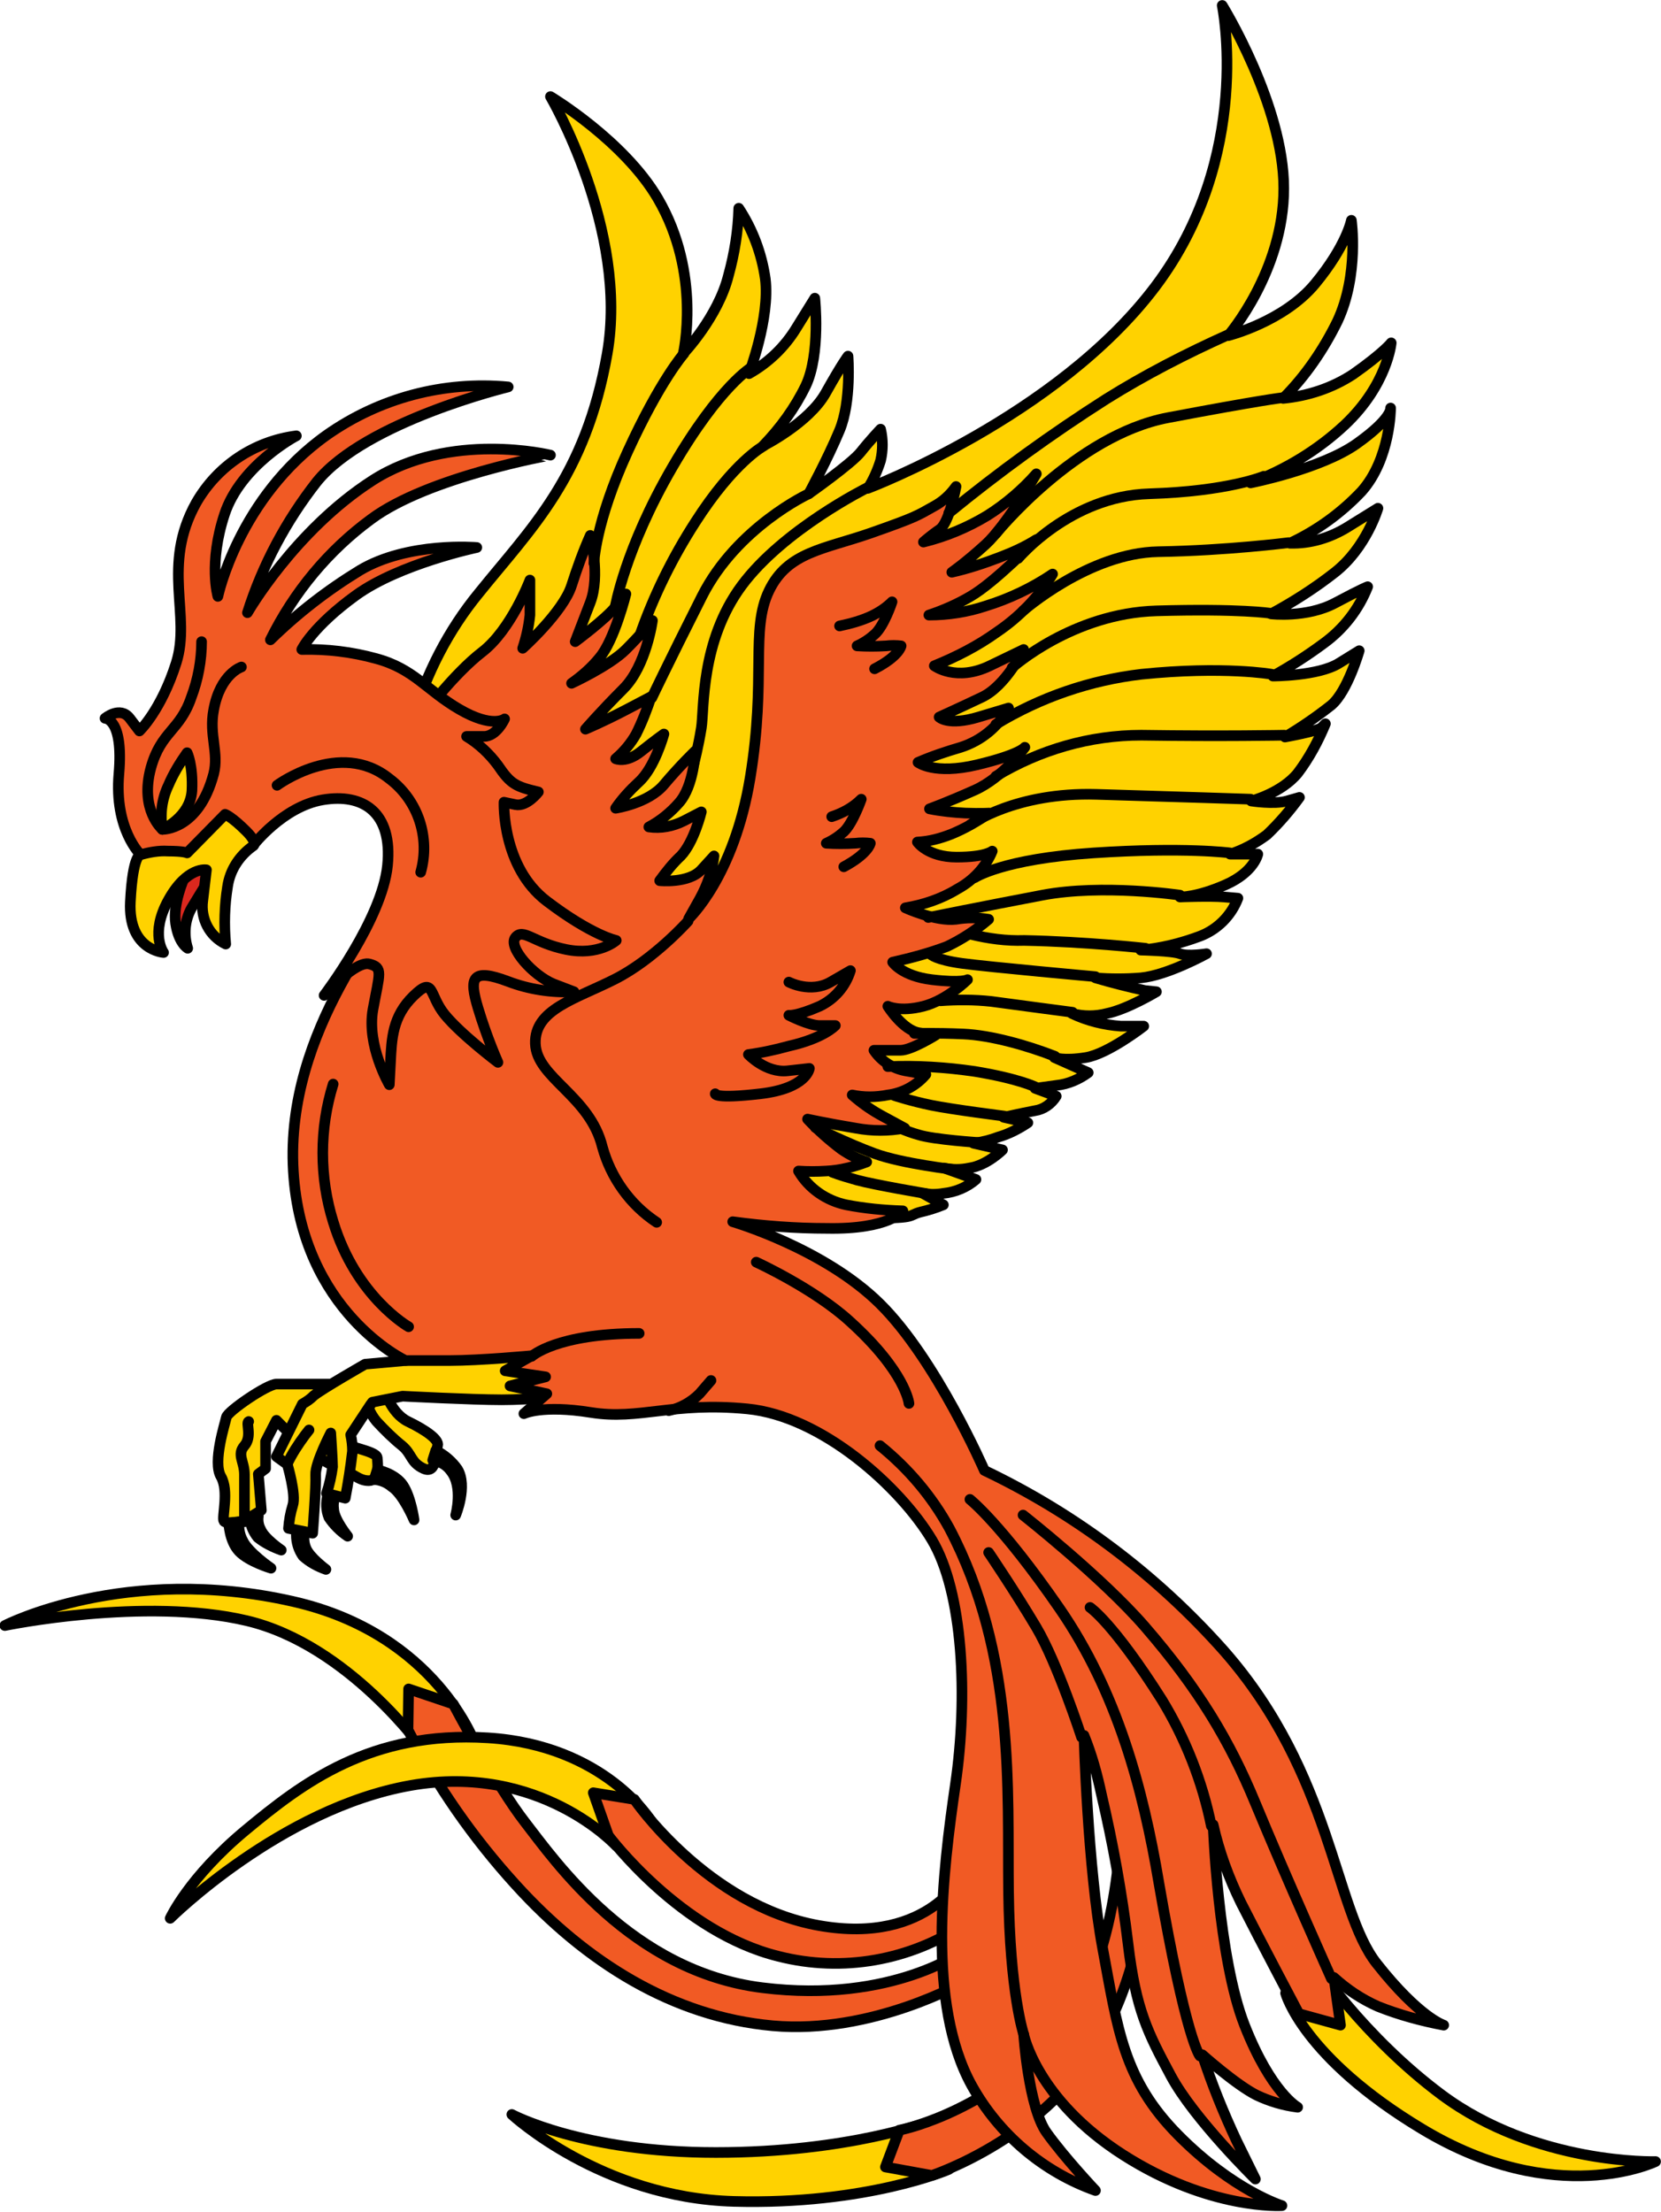 <?xml version="1.0" encoding="utf-8"?>
<!-- Generator: Adobe Illustrator 23.0.2, SVG Export Plug-In . SVG Version: 6.00 Build 0)  -->
<svg version="1.1" id="Réteg_1" xmlns="http://www.w3.org/2000/svg" xmlns:xlink="http://www.w3.org/1999/xlink" x="0px" y="0px"
	 viewBox="0 0 275.2 366.5" style="enable-background:new 0 0 275.2 366.5;" xml:space="preserve">
<title>cimerkep_08</title>
<g>
	<g>
		
			<line style="fill:none;stroke:#000000;stroke-width:1.76;stroke-linecap:round;stroke-linejoin:round;" x1="54.9" y1="237.3" x2="55.9" y2="233.7"/>
		<path style="fill:#FFD200;" d="M63.6,230c0,0,1.1,4.1,4,5.5s5.2,3,4.9,4s-0.1,4.8-2.3,3.8s-1.9-2.4-3.6-3.8
			c-1.5-1.2-2.9-2.6-4.2-4c-1.1-1.3-1.8-3-1.9-4.7L63.6,230z"/>
		<path style="fill:none;stroke:#000000;stroke-width:1.76;stroke-linecap:round;stroke-linejoin:round;" d="M63.6,230
			c0,0,1.1,4.1,4,5.5s5.2,3,4.9,4s-0.1,4.8-2.3,3.8s-1.9-2.4-3.6-3.8c-1.5-1.2-2.9-2.6-4.2-4c-1.1-1.3-1.8-3-1.9-4.7L63.6,230z"/>
		<path style="fill:#FFD200;" d="M56.9,229.3H45.8c-1.5,0-8.1,4.5-8.3,5.5s-2.3,7.4-0.9,9.8s0.1,6.8,0.5,7.4s3.3,0,3.3,0l2.9-1.8
			l-0.5-6l1.2-0.9v-4.5l1.8-3.5c0,0,5.8,6.1,9.3,7.4s4.2,2.6,6,2.6s1.5-2.6,1.4-3.8s-5.7-1.8-6.7-3.1S56.9,229.3,56.9,229.3"/>
		<path style="fill:none;stroke:#000000;stroke-width:1.76;stroke-linecap:round;stroke-linejoin:round;" d="M56.9,229.3H45.8
			c-1.5,0-8.1,4.5-8.3,5.5s-2.3,7.4-0.9,9.8s0.1,6.8,0.5,7.4s3.3,0,3.3,0l2.9-1.8l-0.5-6l1.2-0.9v-4.5l1.8-3.5c0,0,5.8,6.1,9.3,7.4
			s4.2,2.6,6,2.6s1.5-2.6,1.4-3.8s-5.7-1.8-6.7-3.1S56.9,229.3,56.9,229.3z"/>
		<path style="fill:none;stroke:#000000;stroke-width:1.76;stroke-linecap:round;stroke-linejoin:round;" d="M40.5,252.1v-7.8
			c0-2.2-1.3-3.3,0-4.8s0.2-3.8,0.7-4"/>
		<path style="fill:none;stroke:#000000;stroke-width:1.76;stroke-linecap:round;stroke-linejoin:round;" d="M37.9,252.3
			c0,0,0.1,3,1.7,4.7s5.3,2.8,5.3,2.8s-3.8-2.6-4.7-4.6c-0.5-0.9-0.7-2-0.6-3.1L37.9,252.3z"/>
		<path style="fill:none;stroke:#000000;stroke-width:1.76;stroke-linecap:round;stroke-linejoin:round;" d="M62.5,243.5
			c0,0,3,0.6,4.3,2.6s1.8,5.7,1.8,5.7s-1.8-4.3-3.7-5.5c-0.8-0.7-1.8-1.1-2.9-1.2L62.5,243.5z"/>
		<path style="fill:none;stroke:#000000;stroke-width:1.76;stroke-linecap:round;stroke-linejoin:round;" d="M41.4,251.2
			c0,1.3,0.5,2.5,1.3,3.5c1.1,0.9,2.5,1.6,3.9,2.1c0,0-2.8-1.9-3.4-3.4c-0.4-0.7-0.5-1.5-0.4-2.2L41.4,251.2z"/>
		<path style="fill:none;stroke:#000000;stroke-width:1.76;stroke-linecap:round;stroke-linejoin:round;" d="M49.1,254.3
			c0,1.3,0.4,2.5,1.1,3.5c1.1,1,2.4,1.7,3.8,2.2c0,0-2.7-2-3.3-3.5c-0.3-0.7-0.4-1.5-0.3-2.3L49.1,254.3z"/>
		<path style="fill:none;stroke:#000000;stroke-width:1.76;stroke-linecap:round;stroke-linejoin:round;" d="M54.3,247.7
			c-0.3,1.2-0.3,2.5,0.2,3.7c0.8,1.2,1.9,2.3,3.1,3.1c0,0-2.1-2.6-2.3-4.3c-0.1-0.8-0.1-1.6,0.3-2.3L54.3,247.7z"/>
		<path style="fill:#FFD200;" d="M67.2,225.4l-6.7,0.6c0,0-7,4-8.5,5.2c-0.6,0.6-1.2,1-1.9,1.4l-4.3,8.7l1.8,1.3c0,0,1.5,5,0.9,6.8
			c-0.4,1.3-0.6,2.5-0.7,3.8l4,0.8c0,0,0.6-7.8,0.5-9.7s2.5-6.9,2.5-6.9s0.3,4.5,0.3,5.6c-0.2,1.5-0.5,2.9-1,4.4l3.1,0.8
			c0.5-2.6,0.9-5.2,1.2-7.8c0-0.9-0.1-1.8-0.3-2.7l3.3-5l0.3-0.4l5-1c0,0,11.6,0.6,16.4,0.6s10.3-0.6,10.3-0.6l-3.4-9.5L67.2,225.4z
			"/>
		<path style="fill:none;stroke:#000000;stroke-width:1.76;stroke-linecap:round;stroke-linejoin:round;" d="M67.2,225.4l-6.7,0.6
			c0,0-7,4-8.5,5.2c-0.6,0.6-1.2,1-1.9,1.4l-4.3,8.7l1.8,1.3c0,0,1.5,5,0.9,6.8c-0.4,1.3-0.6,2.5-0.7,3.8l4,0.8c0,0,0.6-7.8,0.5-9.7
			s2.5-6.9,2.5-6.9s0.3,4.5,0.3,5.6c-0.2,1.5-0.5,2.9-1,4.4l3.1,0.8c0.5-2.6,0.9-5.2,1.2-7.8c0-0.9-0.1-1.8-0.3-2.7l3.3-5l0.3-0.4
			l5-1c0,0,11.6,0.6,16.4,0.6s10.3-0.6,10.3-0.6l-3.4-9.5L67.2,225.4z"/>
		<path style="fill:none;stroke:#000000;stroke-width:1.76;stroke-linecap:round;stroke-linejoin:round;" d="M72.2,240.3
			c1.4,0.7,2.7,1.8,3.6,3.1c1.7,2.8-0.3,7.6-0.3,7.6s1.3-4.7-0.8-7.3c-0.7-1-1.8-1.6-3-1.8L72.2,240.3z"/>
		<path style="fill:none;stroke:#000000;stroke-width:1.76;stroke-linecap:round;stroke-linejoin:round;" d="M47.6,242.5
			c0.8-1.7,1.8-3.2,2.9-4.7l0.7-0.9"/>
		<path style="fill:#FFD200;" d="M68.4,119.2c2.2-7.6,5.9-14.8,10.9-20.9c8.6-10.7,17.7-19.2,21.3-39.7S91.2,16,91.2,16
			s12.2,7.3,17.8,16.9c7.3,12.5,4.2,25.7,4.2,25.7s5.8-6.1,7.5-13c1-3.6,1.6-7.4,1.7-11.1c2.3,3.5,3.8,7.5,4.4,11.7
			c0.8,6.5-2.7,15.7-2.7,15.7c3.2-1.8,5.9-4.4,7.8-7.5l3.1-5c0,0,1,9.2-1.5,14.5c-1.8,3.7-4.2,7-7.1,10c0,0,7.6-3.8,10.4-8.8
			s3.7-6.1,3.7-6.1s0.6,7.5-1.4,12.3S134,81.8,134,81.8s7.1-5,8.6-6.9s3.3-3.8,3.3-3.8c0.4,1.7,0.4,3.5,0,5.2
			c-0.5,1.6-1.2,3.2-2.1,4.6c0,0,31.3-11.8,47.6-33.4s11.1-46.6,11.1-46.6s10.2,16.5,10.2,30.3s-9.2,24.4-9.2,24.4s9.2-2.3,14.4-8.6
			s6-10.5,6-10.5s1.3,9-2.3,16.7c-2.3,4.7-5.3,9.1-9,12.8c4.1-0.4,8.1-1.7,11.6-4c5.1-3.6,6.3-5.2,6.3-5.2s-0.6,6.9-7.7,13.6
			c-4.5,4.2-9.8,7.4-15.6,9.6c0,0,11.7-2.3,17.6-6.5s5.6-5.9,5.6-5.9s0,8.4-4.8,13.8c-3.4,3.6-7.4,6.5-11.9,8.6
			c3.4,0.1,6.7-0.9,9.6-2.7l5-3.1c0,0-1.9,6.5-7.1,10.6c-3.3,2.6-6.9,4.9-10.6,6.9c0,0,5.9,0.7,10.6-1.8s5.4-2.7,5.4-2.7
			c-1.5,3.8-4,7-7.3,9.4c-2.7,2-5.5,3.8-8.4,5.4c0,0,7.5,0,10.9-2.1l3.4-2.1c0,0-1.9,6.7-4.6,9c-2.4,1.9-5,3.7-7.7,5.3
			c0,0,5.6-1,6.1-1.6l0.6-0.6c-1.2,2.9-2.7,5.7-4.6,8.2c-2.7,3.3-7.7,4.6-7.7,4.6s3.8,0.6,5.9,0l2.1-0.6c-1.6,2.2-3.4,4.3-5.4,6.2
			c-1.9,1.4-3.9,2.5-6.1,3.2h4.6c0,0-0.6,3-5.4,5.1s-7.5,2-7.5,2s5-0.2,7.3,0l2.3,0.2c-1.1,2.9-3.4,5.2-6.3,6.3
			c-3.2,1.2-6.5,2-9.8,2.3c0,0,5.2,0.1,6.5,0.6s4.4,0,4.4,0s-6.5,3.6-10.9,4c-2.5,0.2-5,0.2-7.5,0c2.7,0.8,5.5,1.5,8.2,2.1l1.9,0.2
			c0,0-4.8,2.9-8.2,3.6c-1.9,0.5-3.9,0.5-5.8,0c2.5,1.2,5.3,1.9,8.1,2.1h3.8c0,0-5.9,4.6-9.6,5.2s-5.2,0-5.2,0l5.6,2.5
			c-1.5,1.1-3.3,1.9-5.2,2.1l-3.6,0.5l3.5,1.3c-0.8,1.3-2.1,2.2-3.5,2.4c-2.6,0.5-5.2,1.1-5.2,1.1l4,0.9c-1.5,1-3.2,1.9-5,2.4
			c-1.3,0.5-2.6,0.8-4,1l4.8,1.1c0,0-2.6,2.6-5.5,3c-1.4,0.3-2.8,0.3-4.2,0l5.3,1.9c-1.5,1.3-3.4,2.1-5.4,2.3
			c-1.1,0.2-2.3,0.2-3.4,0l3.4,1.9c-1.2,0.5-2.5,0.9-3.8,1.2c-2.3,0.6-0.1,1.1-10.3,1S93.6,186.1,86,176.6s-18.6-43.1-18.4-49.9
			S68.4,119.2,68.4,119.2"/>
		<path style="fill:none;stroke:#000000;stroke-width:1.76;stroke-linecap:round;stroke-linejoin:round;" d="M68.4,119.2
			c2.2-7.6,5.9-14.8,10.9-20.9c8.6-10.7,17.7-19.2,21.3-39.7S91.2,16,91.2,16s12.2,7.3,17.8,16.9c7.3,12.5,4.2,25.7,4.2,25.7
			s5.8-6.1,7.5-13c1-3.6,1.6-7.4,1.7-11.1c2.3,3.5,3.8,7.5,4.4,11.7c0.8,6.5-2.7,15.7-2.7,15.7c3.2-1.8,5.9-4.4,7.8-7.5l3.1-5
			c0,0,1,9.2-1.5,14.5c-1.8,3.7-4.2,7-7.1,10c0,0,7.6-3.8,10.4-8.8s3.7-6.1,3.7-6.1s0.6,7.5-1.4,12.3S134,81.8,134,81.8
			s7.1-5,8.6-6.9s3.3-3.8,3.3-3.8c0.4,1.7,0.4,3.5,0,5.2c-0.5,1.6-1.2,3.2-2.1,4.6c0,0,31.3-11.8,47.6-33.4s11.1-46.6,11.1-46.6
			s10.2,16.5,10.2,30.3s-9.2,24.4-9.2,24.4s9.2-2.3,14.4-8.6s6-10.5,6-10.5s1.3,9-2.3,16.7c-2.3,4.7-5.3,9.1-9,12.8
			c4.1-0.4,8.1-1.7,11.6-4c5.1-3.6,6.3-5.2,6.3-5.2s-0.6,6.9-7.7,13.6c-4.5,4.2-9.8,7.4-15.6,9.6c0,0,11.7-2.3,17.6-6.5
			s5.6-5.9,5.6-5.9s0,8.4-4.8,13.8c-3.4,3.6-7.4,6.5-11.9,8.6c3.4,0.1,6.7-0.9,9.6-2.7l5-3.1c0,0-1.9,6.5-7.1,10.6
			c-3.3,2.6-6.9,4.9-10.6,6.9c0,0,5.9,0.7,10.6-1.8s5.4-2.7,5.4-2.7c-1.5,3.8-4,7-7.3,9.4c-2.7,2-5.5,3.8-8.4,5.4
			c0,0,7.5,0,10.9-2.1l3.4-2.1c0,0-1.9,6.7-4.6,9c-2.4,1.9-5,3.7-7.7,5.3c0,0,5.6-1,6.1-1.6l0.6-0.6c-1.2,2.9-2.7,5.7-4.6,8.2
			c-2.7,3.3-7.7,4.6-7.7,4.6s3.8,0.6,5.9,0l2.1-0.6c-1.6,2.2-3.4,4.3-5.4,6.2c-1.9,1.4-3.9,2.5-6.1,3.2h4.6c0,0-0.6,3-5.4,5.1
			s-7.5,2-7.5,2s5-0.2,7.3,0l2.3,0.2c-1.1,2.9-3.4,5.2-6.3,6.3c-3.2,1.2-6.5,2-9.8,2.3c0,0,5.2,0.1,6.5,0.6s4.4,0,4.4,0
			s-6.5,3.6-10.9,4c-2.5,0.2-5,0.2-7.5,0c2.7,0.8,5.5,1.5,8.2,2.1l1.9,0.2c0,0-4.8,2.9-8.2,3.6c-1.9,0.5-3.9,0.5-5.8,0
			c2.5,1.2,5.3,1.9,8.1,2.1h3.8c0,0-5.9,4.6-9.6,5.2s-5.2,0-5.2,0l5.6,2.5c-1.5,1.1-3.3,1.9-5.2,2.1l-3.6,0.5l3.5,1.3
			c-0.8,1.3-2.1,2.2-3.5,2.4c-2.6,0.5-5.2,1.1-5.2,1.1l4,0.9c-1.5,1-3.2,1.9-5,2.4c-1.3,0.5-2.6,0.8-4,1l4.8,1.1c0,0-2.6,2.6-5.5,3
			c-1.4,0.3-2.8,0.3-4.2,0l5.3,1.9c-1.5,1.3-3.4,2.1-5.4,2.3c-1.1,0.2-2.3,0.2-3.4,0l3.4,1.9c-1.2,0.5-2.5,0.9-3.8,1.2
			c-2.3,0.6-0.1,1.1-10.3,1S93.6,186.1,86,176.6s-18.6-43.1-18.4-49.9S68.4,119.2,68.4,119.2z"/>
		<path style="fill:#FFD200;" d="M154.2,351.4c0,0-13.5,5.2-35.6,5.2s-33.8-6.3-33.8-6.3s14.8,13.8,36.8,14.4s35.6-5.3,35.6-5.3
			L154.2,351.4z"/>
		<path style="fill:none;stroke:#000000;stroke-width:1.76;stroke-linecap:round;stroke-linejoin:round;" d="M154.2,351.4
			c0,0-13.5,5.2-35.6,5.2s-33.8-6.3-33.8-6.3s14.8,13.8,36.8,14.4s35.6-5.3,35.6-5.3L154.2,351.4z"/>
		<path style="fill:#FFD200;" d="M213,330.2c0,0,2.8,10.6,22.6,22.5c22.2,13.4,38.7,5.4,38.7,5.4s-19.8,0.6-35.5-11.1
			c-12.6-9.4-21.5-22-22.2-24.2l-0.8-2.1L213,330.2z"/>
		<path style="fill:none;stroke:#000000;stroke-width:1.76;stroke-linecap:round;stroke-linejoin:round;" d="M213,330.2
			c0,0,2.8,10.6,22.6,22.5c22.2,13.4,38.7,5.4,38.7,5.4s-19.8,0.6-35.5-11.1c-12.6-9.4-21.5-22-22.2-24.2l-0.8-2.1L213,330.2z"/>
		<path style="fill:#FFD200;" d="M78.8,289.1c0,0-6.4-18.4-30.3-23.8c-27.8-6.3-47.7,4-47.7,4s23.2-4.8,40.1-0.8S70.2,290,70.2,290
			L78.8,289.1z"/>
		<path style="fill:none;stroke:#000000;stroke-width:1.76;stroke-linecap:round;stroke-linejoin:round;" d="M78.8,289.1
			c0,0-6.4-18.4-30.3-23.8c-27.8-6.3-47.7,4-47.7,4s23.2-4.8,40.1-0.8S70.2,290,70.2,290L78.8,289.1z"/>
		<path style="fill:#F15A24;" d="M159.9,323c0,0-11.9,9-33.6,6.3S91.9,308.2,87,301.9s-11.9-19.6-11.9-19.6l-7.4-2.5l-0.1,6.8
			c4.8,9.3,10.8,17.9,17.8,25.6c11.7,12.9,26.1,21.9,42.6,23.4s31.8-7.3,31.8-7.3L159.9,323z"/>
		<path style="fill:none;stroke:#000000;stroke-width:1.76;stroke-linecap:round;stroke-linejoin:round;" d="M159.9,323
			c0,0-11.9,9-33.6,6.3S91.9,308.2,87,301.9s-11.9-19.6-11.9-19.6l-7.4-2.5l-0.1,6.8c4.8,9.3,10.8,17.9,17.8,25.6
			c11.7,12.9,26.1,21.9,42.6,23.4s31.8-7.3,31.8-7.3L159.9,323z"/>
		<path style="fill:#FFD200;" d="M107.9,301.7c0,0-7.7-12.6-27.1-13.8s-30.7,7.5-40.1,15.3s-12.5,14.6-12.5,14.6s18.3-18.2,39.8-22
			s34.1,10,34.1,10L107.9,301.7z"/>
		<path style="fill:none;stroke:#000000;stroke-width:1.76;stroke-linecap:round;stroke-linejoin:round;" d="M107.9,301.7
			c0,0-7.7-12.6-27.1-13.8s-30.7,7.5-40.1,15.3s-12.5,14.6-12.5,14.6s18.3-18.2,39.8-22s34.1,10,34.1,10L107.9,301.7z"/>
		<path style="fill:#F15A24;" d="M159.9,310c0,0-5.6,12.3-24.2,9s-30.6-20.9-30.6-20.9l-6.8-1.1l2.5,7.1c0,0,11.9,16,28.2,20
			c10.6,2.7,21.8,0.7,30.9-5.4L159.9,310z"/>
		<path style="fill:none;stroke:#000000;stroke-width:1.76;stroke-linecap:round;stroke-linejoin:round;" d="M159.9,310
			c0,0-5.6,12.3-24.2,9s-30.6-20.9-30.6-20.9l-6.8-1.1l2.5,7.1c0,0,11.9,16,28.2,20c10.6,2.7,21.8,0.7,30.9-5.4L159.9,310z"/>
		<path style="fill:#F15A24;" d="M185.7,301.9c0,0,0,25.3-12.1,37s-24.6,14-24.6,14l-2.3,6.1l7.7,1.4c0,0,19.6-6.4,28.4-23.3
			c5.3-9.9,7.6-21.1,6.7-32.2L185.7,301.9z"/>
		<path style="fill:none;stroke:#000000;stroke-width:1.76;stroke-linecap:round;stroke-linejoin:round;" d="M185.7,301.9
			c0,0,0,25.3-12.1,37s-24.6,14-24.6,14l-2.3,6.1l7.7,1.4c0,0,19.6-6.4,28.4-23.3c5.3-9.9,7.6-21.1,6.7-32.2L185.7,301.9z"/>
		<path style="fill:#F15A24;" d="M70,118.6c0,0,5.1-6.9,9.9-10.6s7.9-11.9,7.9-11.9v5.8c-0.2,1.9-0.6,3.7-1.2,5.5
			c0,0,6.7-6,8.1-10.4c0.9-2.8,1.9-5.6,3.1-8.3c0,0,1.7,6.7,0,11.1s-2.5,6.5-2.5,6.5s5-3.7,6.7-5.8l1.7-2.1c0,0-1.9,7.7-4.4,10.6
			c-1.3,1.6-2.9,3-4.6,4.2c0,0,6.3-2.9,9-5.6s4.4-4.8,4.4-4.8s-1,7.5-4.8,11.3s-6.3,6.7-6.3,6.7s2.9-1.2,6.9-3.3l4-2.1
			c-0.7,2.1-1.5,4.2-2.5,6.2c-0.9,1.6-2.1,3-3.4,4.1c0,0,1.7,0.8,4.2-1.2s3.8-2.9,3.8-2.9s-1.5,5.6-4.2,8c-1.4,1.3-2.7,2.7-3.8,4.3
			c0,0,5.4-0.8,8-3.9s5.2-5.6,5.2-5.6s-0.2,5.8-2.7,8.6c-1.4,1.6-3.1,3-5,4c2,0.3,4-0.1,5.8-1l2.9-1.5c0,0-1.2,5-3.4,7.3
			c-1.3,1.2-2.4,2.6-3.5,4.1c0,0,4.8,0.5,6.9-1.8l2.1-2.3c-0.3,2.5-1.1,4.8-2.3,7l-1.9,3.4c0,0,7.5-6.9,10.2-23.4s0-24.4,3.1-30.9
			s9.2-6.9,16.9-9.6s7.7-2.9,10.4-4.4c1.5-0.8,2.7-1.9,3.7-3.3c0,0-1.1,6-2.7,7.1s-2.7,2.1-2.7,2.1c3.7-0.9,7.3-2.4,10.6-4.4
			c3-1.9,5.7-4.2,8.1-6.9c0,0-5,8.6-8.4,11.7s-5.6,4.6-5.6,4.6c2.7-0.6,5.4-1.5,8-2.5c2.1-0.8,4.1-1.7,6-2.9c0,0-6.9,7.1-10.9,9.4
			c-2.2,1.3-4.5,2.3-6.9,3.1c3.2,0,6.4-0.5,9.4-1.5c3.9-1.2,7.7-3,11.1-5.3c-2.3,3.8-5.5,7.1-9.2,9.6c-3.2,2.3-6.7,4.1-10.4,5.6
			c0,0,3.6,2.7,9.2,0l5.6-2.7c0,0-2.9,6-6.9,7.9s-7.1,3.3-7.1,3.3s1.5,1.5,6.5,0l5-1.5c-1.7,3.1-4.5,5.4-7.9,6.5
			c-2.4,0.7-4.8,1.5-7.1,2.5c0,0,2.7,2.1,9.8,0.4s7.9-2.9,7.9-2.9s-3.6,5-8.3,7.1s-7.5,3.1-7.5,3.1c2,0.4,4,0.6,5.9,0.7
			c2.7,0.1,4,0,4,0c-2,1.4-4.1,2.6-6.3,3.5c-1.8,0.7-3.6,1.2-5.6,1.3c0,0,1.7,2.5,6.5,2.5s5.9-1,5.9-1c-1.1,2.7-3.2,4.9-5.8,6.3
			c-2.6,1.6-5.6,2.6-8.6,3.1c0,0,5,2.3,8.4,1.9c1.8-0.3,3.6-0.3,5.4,0c-2.1,1.8-4.4,3.3-6.9,4.5c-2.9,1.1-5.9,1.9-9,2.6
			c0,0,1.5,2.3,6.5,2.9s5.9,0,5.9,0s-3.4,3.4-7.3,4.4s-5.9,0-5.9,0s2.5,4,5.2,4.4l2.7,0.4c0,0-4,2.5-5.8,2.5h-4.4
			c1.2,1.8,3.1,3,5.2,3.4l3.4,0.6c-1.6,1.9-3.9,3.1-6.3,3.4c-2,0.4-4,0.4-5.9,0c1.6,1.4,3.3,2.6,5.2,3.6l3.5,1.9
			c-2.7,0.5-5.4,0.5-8.1,0c-4.8-0.8-8-1.5-8-1.5c1.7,1.8,3.6,3.5,5.6,5c1.3,0.9,2.7,1.6,4.2,2.1c-2.1,0.8-4.4,1.4-6.7,1.5
			c-1.5,0.1-3.1,0.1-4.6,0c1.7,2.9,4.6,4.9,7.9,5.6c3.1,0.6,6.2,0.9,9.4,1c0,0-2.2,3.1-12.6,2.9c-5.2,0-10.4-0.4-15.6-1.1
			c0,0,15.1,4.4,24.4,13.6s17.3,27.6,17.3,27.6c15.1,7.2,28.6,17.4,39.7,29.9c18,20.5,18.2,42.8,25.3,51.8s11.1,10.2,11.1,10.2
			c-3.7-0.7-7.4-1.7-10.9-3.1c-2.7-1.2-5.1-2.8-7.3-4.8l1.1,7.9l-6.9-1.9c0,0-6.3-11.9-9.6-18.4c-2-4.1-3.6-8.4-4.6-12.9
			c0,0,0.8,22,5.2,33.2s8.8,13.6,8.8,13.6c-2.4-0.3-4.7-1-6.8-2c-3.4-1.7-9-6.7-9-6.7c1.6,4.9,3.5,9.6,5.7,14.3l3.1,6.3
			c0,0-10.2-10-14-17.1s-5.8-10.9-7.1-21.9c-1-8.3-2.5-16.6-4.4-24.7c-0.7-3.3-1.6-6.6-2.9-9.8c0,0,0.6,21.9,3.1,35.3
			s3.4,21.7,12.5,30.9s17.2,11.7,17.2,11.7s-11.9,0.8-26.3-8.4S169.6,337,169.6,337s0.8,12.1,3.8,16.3s8.1,9.6,8.1,9.6
			c-8.7-3.1-16-9.3-20.5-17.4c-7.5-13.6-4.8-35.5-2.7-49.9s1.3-31.8-3.9-40.5s-18.2-20.5-30.6-21.7s-17.8,1.9-25.9,0.6
			s-11.1,0.2-11.1,0.2l3.8-3.3l-6.1-1.3l5.9-1.5l-6.7-1l4.4-2.5c0,0-8.6,0.8-13.6,0.8h-7.3c0,0-17.2-8-18.6-31.4
			s15.8-42.2,18.6-47.7S70,118.6,70,118.6"/>
		<path style="fill:none;stroke:#000000;stroke-width:1.76;stroke-linecap:round;stroke-linejoin:round;" d="M70,118.6
			c0,0,5.1-6.9,9.9-10.6s7.9-11.9,7.9-11.9v5.8c-0.2,1.9-0.6,3.7-1.2,5.5c0,0,6.7-6,8.1-10.4c0.9-2.8,1.9-5.6,3.1-8.3
			c0,0,1.7,6.7,0,11.1s-2.5,6.5-2.5,6.5s5-3.7,6.7-5.8l1.7-2.1c0,0-1.9,7.7-4.4,10.6c-1.3,1.6-2.9,3-4.6,4.2c0,0,6.3-2.9,9-5.6
			s4.4-4.8,4.4-4.8s-1,7.5-4.8,11.3s-6.3,6.7-6.3,6.7s2.9-1.2,6.9-3.3l4-2.1c-0.7,2.1-1.5,4.2-2.5,6.2c-0.9,1.6-2.1,3-3.4,4.1
			c0,0,1.7,0.8,4.2-1.2s3.8-2.9,3.8-2.9s-1.5,5.6-4.2,8c-1.4,1.3-2.7,2.7-3.8,4.3c0,0,5.4-0.8,8-3.9s5.2-5.6,5.2-5.6
			s-0.2,5.8-2.7,8.6c-1.4,1.6-3.1,3-5,4c2,0.3,4-0.1,5.8-1l2.9-1.5c0,0-1.2,5-3.4,7.3c-1.3,1.2-2.4,2.6-3.5,4.1c0,0,4.8,0.5,6.9-1.8
			l2.1-2.3c-0.3,2.5-1.1,4.8-2.3,7l-1.9,3.4c0,0,7.5-6.9,10.2-23.4s0-24.4,3.1-30.9s9.2-6.9,16.9-9.6s7.7-2.9,10.4-4.4
			c1.5-0.8,2.7-1.9,3.7-3.3c0,0-1.1,6-2.7,7.1s-2.7,2.1-2.7,2.1c3.7-0.9,7.3-2.4,10.6-4.4c3-1.9,5.7-4.2,8.1-6.9c0,0-5,8.6-8.4,11.7
			s-5.6,4.6-5.6,4.6c2.7-0.6,5.4-1.5,8-2.5c2.1-0.8,4.1-1.7,6-2.9c0,0-6.9,7.1-10.9,9.4c-2.2,1.3-4.5,2.3-6.9,3.1
			c3.2,0,6.4-0.5,9.4-1.5c3.9-1.2,7.7-3,11.1-5.3c-2.3,3.8-5.5,7.1-9.2,9.6c-3.2,2.3-6.7,4.1-10.4,5.6c0,0,3.6,2.7,9.2,0l5.6-2.7
			c0,0-2.9,6-6.9,7.9s-7.1,3.3-7.1,3.3s1.5,1.5,6.5,0l5-1.5c-1.7,3.1-4.5,5.4-7.9,6.5c-2.4,0.7-4.8,1.5-7.1,2.5c0,0,2.7,2.1,9.8,0.4
			s7.9-2.9,7.9-2.9s-3.6,5-8.3,7.1s-7.5,3.1-7.5,3.1c2,0.4,4,0.6,5.9,0.7c2.7,0.1,4,0,4,0c-2,1.4-4.1,2.6-6.3,3.5
			c-1.8,0.7-3.6,1.2-5.6,1.3c0,0,1.7,2.5,6.5,2.5s5.9-1,5.9-1c-1.1,2.7-3.2,4.9-5.8,6.3c-2.6,1.6-5.6,2.6-8.6,3.1c0,0,5,2.3,8.4,1.9
			c1.8-0.3,3.6-0.3,5.4,0c-2.1,1.8-4.4,3.3-6.9,4.5c-2.9,1.1-5.9,1.9-9,2.6c0,0,1.5,2.3,6.5,2.9s5.9,0,5.9,0s-3.4,3.4-7.3,4.4
			s-5.9,0-5.9,0s2.5,4,5.2,4.4l2.7,0.4c0,0-4,2.5-5.8,2.5h-4.4c1.2,1.8,3.1,3,5.2,3.4l3.4,0.6c-1.6,1.9-3.9,3.1-6.3,3.4
			c-2,0.4-4,0.4-5.9,0c1.6,1.4,3.3,2.6,5.2,3.6l3.5,1.9c-2.7,0.5-5.4,0.5-8.1,0c-4.8-0.8-8-1.5-8-1.5c1.7,1.8,3.6,3.5,5.6,5
			c1.3,0.9,2.7,1.6,4.2,2.1c-2.1,0.8-4.4,1.4-6.7,1.5c-1.5,0.1-3.1,0.1-4.6,0c1.7,2.9,4.6,4.9,7.9,5.6c3.1,0.6,6.2,0.9,9.4,1
			c0,0-2.2,3.1-12.6,2.9c-5.2,0-10.4-0.4-15.6-1.1c0,0,15.1,4.4,24.4,13.6s17.3,27.6,17.3,27.6c15.1,7.2,28.6,17.4,39.7,29.9
			c18,20.5,18.2,42.8,25.3,51.8s11.1,10.2,11.1,10.2c-3.7-0.7-7.4-1.7-10.9-3.1c-2.7-1.2-5.1-2.8-7.3-4.8l1.1,7.9l-6.9-1.9
			c0,0-6.3-11.9-9.6-18.4c-2-4.1-3.6-8.4-4.6-12.9c0,0,0.8,22,5.2,33.2s8.8,13.6,8.8,13.6c-2.4-0.3-4.7-1-6.8-2
			c-3.4-1.7-9-6.7-9-6.7c1.6,4.9,3.5,9.6,5.7,14.3l3.1,6.3c0,0-10.2-10-14-17.1s-5.8-10.9-7.1-21.9c-1-8.3-2.5-16.6-4.4-24.7
			c-0.7-3.3-1.6-6.6-2.9-9.8c0,0,0.6,21.9,3.1,35.3s3.4,21.7,12.5,30.9s17.2,11.7,17.2,11.7s-11.9,0.8-26.3-8.4S169.6,337,169.6,337
			s0.8,12.1,3.8,16.3s8.1,9.6,8.1,9.6c-8.7-3.1-16-9.3-20.5-17.4c-7.5-13.6-4.8-35.5-2.7-49.9s1.3-31.8-3.9-40.5
			s-18.2-20.5-30.6-21.7s-17.8,1.9-25.9,0.6s-11.1,0.2-11.1,0.2l3.8-3.3l-6.1-1.3l5.9-1.5l-6.7-1l4.4-2.5c0,0-8.6,0.8-13.6,0.8h-7.3
			c0,0-17.2-8-18.6-31.4s15.8-42.2,18.6-47.7S70,118.6,70,118.6z"/>
		<path style="fill:#F15A24;" d="M23.3,141.6c0,0-4.4-4.2-3.6-13.4s-2.3-9.2-2.3-9.2s2.5-2.1,4.1,0l1.6,2.1c0,0,3.6-3.4,6.1-11.3
			s-2.5-16.1,3.3-26.5c3.5-6.1,9.6-10.2,16.6-11.1c0,0-9.2,4.8-11.9,13s-1.1,13.6-1.1,13.6s3.4-16.3,18-26.7c8.8-6.2,19.4-9,30.1-8
			c0,0-23.6,5.7-31.7,15.7c-5.1,6.5-9,13.8-11.5,21.7c0,0,7.8-13.6,20.7-21.9s29.5-4.2,29.5-4.2S70.9,79,61.5,86
			c-7.1,5.2-12.8,12.1-16.7,20c4.5-4.4,9.4-8.2,14.8-11.5c8-4.8,19.4-3.8,19.4-3.8s-12.8,2.7-20,7.9s-9,9-9,9
			c4.2-0.1,8.3,0.4,12.3,1.5c6.3,1.7,8.3,5.2,13.8,8.4s7.5,1.6,7.5,1.6s-1.3,2.9-3.4,2.9h-2.9c2,1.2,3.8,2.9,5.2,4.8
			c2.1,3.1,2.9,3.5,6.7,4.4c0,0-1.9,2.5-3.8,2.1l-1.9-0.4c0,0-0.4,10.7,7.1,16.4s11.5,6.5,11.5,6.5s-2.9,2.6-8.3,1.5s-7.1-3.6-8.4-2
			s2.9,6.3,6.3,7.7l3.4,1.3c-3.7,0.2-7.5-0.4-10.9-1.7c-6.1-2.3-6.5-0.6-5,4.4s3.3,9,3.3,9s-6.1-4.6-8.8-7.9s-1.7-6.5-5.2-3.1
			s-3.6,7.1-3.8,10.9l-0.2,3.8c0,0-3.8-6.5-2.7-12.5s1.7-6.9-0.6-7.5s-7.5,5.2-7.5,5.2s9.6-12.6,10.5-21.5s-4.1-12-10.7-10.9
			s-11.6,7.6-11.6,7.6l-7.8,4L23.3,141.6z"/>
		<path style="fill:none;stroke:#000000;stroke-width:1.76;stroke-linecap:round;stroke-linejoin:round;" d="M23.3,141.6
			c0,0-4.4-4.2-3.6-13.4s-2.3-9.2-2.3-9.2s2.5-2.1,4.1,0l1.6,2.1c0,0,3.6-3.4,6.1-11.3s-2.5-16.1,3.3-26.5
			c3.5-6.1,9.6-10.2,16.6-11.1c0,0-9.2,4.8-11.9,13s-1.1,13.6-1.1,13.6s3.4-16.3,18-26.7c8.8-6.2,19.4-9,30.1-8
			c0,0-23.6,5.7-31.7,15.7c-5.1,6.5-9,13.8-11.5,21.7c0,0,7.8-13.6,20.7-21.9s29.5-4.2,29.5-4.2S70.9,79,61.5,86
			c-7.1,5.2-12.8,12.1-16.7,20c4.5-4.4,9.4-8.2,14.8-11.5c8-4.8,19.4-3.8,19.4-3.8s-12.8,2.7-20,7.9s-9,9-9,9
			c4.2-0.1,8.3,0.4,12.3,1.5c6.3,1.7,8.3,5.2,13.8,8.4s7.5,1.6,7.5,1.6s-1.3,2.9-3.4,2.9h-2.9c2,1.2,3.8,2.9,5.2,4.8
			c2.1,3.1,2.9,3.5,6.7,4.4c0,0-1.9,2.5-3.8,2.1l-1.9-0.4c0,0-0.4,10.7,7.1,16.4s11.5,6.5,11.5,6.5s-2.9,2.6-8.3,1.5s-7.1-3.6-8.4-2
			s2.9,6.3,6.3,7.7l3.4,1.3c-3.7,0.2-7.5-0.4-10.9-1.7c-6.1-2.3-6.5-0.6-5,4.4s3.3,9,3.3,9s-6.1-4.6-8.8-7.9s-1.7-6.5-5.2-3.1
			s-3.6,7.1-3.8,10.9l-0.2,3.8c0,0-3.8-6.5-2.7-12.5s1.7-6.9-0.6-7.5s-7.5,5.2-7.5,5.2s9.6-12.6,10.5-21.5s-4.1-12-10.7-10.9
			s-11.6,7.6-11.6,7.6l-7.8,4L23.3,141.6z"/>
		<path style="fill:#DC281E;" d="M30.5,145.5c0,0-1.9,4.2-1.4,7.5s2,4.1,2,4.1c-0.7-2.2-0.5-4.6,0.6-6.6c1.9-3.2,4.5-7.2,4.5-7.2
			l-3.1-2L30.5,145.5z"/>
		<path style="fill:none;stroke:#000000;stroke-width:1.76;stroke-linecap:round;stroke-linejoin:round;" d="M30.5,145.5
			c0,0-1.9,4.2-1.4,7.5s2,4.1,2,4.1c-0.7-2.2-0.5-4.6,0.6-6.6c1.9-3.2,4.5-7.2,4.5-7.2l-3.1-2L30.5,145.5z"/>
		<path style="fill:#FFD200;" d="M23.3,141.6c1.4-0.4,3-0.7,4.5-0.6c2.7,0,3.2,0.3,3.2,0.3l6.3-6.4c0,0,1.1,0.4,3.5,2.8
			c1.9,1.9,1.2,2.4,1.2,2.4c-2.3,1.6-3.9,4-4.3,6.8c-0.5,3.1-0.6,6.3-0.3,9.5c-2.7-1.3-4.2-4.2-3.8-7.2l0.6-5.1c0,0-3.2-0.6-6.3,5
			s-0.8,8.7-0.8,8.7s-5.9-0.4-5.5-8.4S23.3,141.6,23.3,141.6"/>
		<path style="fill:none;stroke:#000000;stroke-width:1.76;stroke-linecap:round;stroke-linejoin:round;" d="M23.3,141.6
			c1.4-0.4,3-0.7,4.5-0.6c2.7,0,3.2,0.3,3.2,0.3l6.3-6.4c0,0,1.1,0.4,3.5,2.8c1.9,1.9,1.2,2.4,1.2,2.4c-2.3,1.6-3.9,4-4.3,6.8
			c-0.5,3.1-0.6,6.3-0.3,9.5c-2.7-1.3-4.2-4.2-3.8-7.2l0.6-5.1c0,0-3.2-0.6-6.3,5s-0.8,8.7-0.8,8.7s-5.9-0.4-5.5-8.4
			S23.3,141.6,23.3,141.6z"/>
		<path style="fill:#FFD200;" d="M26.9,137.4c-0.4-2.5-0.1-5,1-7.3c0.8-1.9,1.9-3.7,3.1-5.4c0,0,1,2,0.8,6.3
			C31.5,135.4,26.9,137.4,26.9,137.4"/>
		<path style="fill:none;stroke:#000000;stroke-width:1.76;stroke-linecap:round;stroke-linejoin:round;" d="M26.9,137.4
			c-0.4-2.5-0.1-5,1-7.3c0.8-1.9,1.9-3.7,3.1-5.4c0,0,1,2,0.8,6.3C31.5,135.4,26.9,137.4,26.9,137.4z"/>
		<path style="fill:none;stroke:#000000;stroke-width:1.76;stroke-linecap:round;stroke-linejoin:round;" d="M45.9,130.1
			c0,0,10.4-7.7,18.6-1.1c4.8,3.6,6.8,9.8,5.2,15.5"/>
		<path style="fill:none;stroke:#000000;stroke-width:1.76;stroke-linecap:round;stroke-linejoin:round;" d="M26.9,137.4
			c0,0-3.8-3.2-1.9-10.2c1.7-6.1,4.8-6.1,6.7-11.7c1.1-2.9,1.7-6.1,1.7-9.2"/>
		<path style="fill:none;stroke:#000000;stroke-width:1.76;stroke-linecap:round;stroke-linejoin:round;" d="M26.9,137.4
			c0,0,6,0.2,8.5-9.2c0.9-3.5-0.8-6.4,0-10.6c1.1-6,4.6-7.1,4.6-7.1"/>
		<path style="fill:none;stroke:#000000;stroke-width:1.76;stroke-linecap:round;stroke-linejoin:round;" d="M114,152.6
			c0,0-5.6,6.3-12.1,9.6s-13.4,5-13.2,10.7s9,8.6,11.1,17.1c1.4,5.1,4.6,9.6,9,12.5"/>
		<path style="fill:none;stroke:#000000;stroke-width:1.76;stroke-linecap:round;stroke-linejoin:round;" d="M55.2,179.6
			c-2.3,7.4-2.3,15.4,0,22.8c3.8,12.5,12.5,17.4,12.5,17.4"/>
		<path style="fill:none;stroke:#000000;stroke-width:1.76;stroke-linecap:round;stroke-linejoin:round;" d="M130.7,162.7
			c0,0,3.6,1.9,6.9,0l3.3-1.9c-0.8,2.6-2.6,4.7-5.1,5.9c-3.9,1.7-5.1,1.5-5.1,1.5s3.3,1.7,5.1,1.7h2.6c0,0-1.9,2.1-7.7,3.4
			c-2.2,0.6-4.4,1.1-6.7,1.4c0,0,2.9,3.1,6.5,2.7l3.6-0.4c0,0-0.4,3.3-8.1,4.2s-7.5,0-7.5,0"/>
		<path style="fill:none;stroke:#000000;stroke-width:1.76;stroke-linecap:round;stroke-linejoin:round;" d="M139.1,103.7
			c1.9-0.4,3.7-0.9,5.4-1.7c1.2-0.6,2.3-1.3,3.3-2.3c0,0-1.3,4-2.9,5.4c-0.9,0.8-1.8,1.4-2.9,1.9c1.6,0.1,3.2,0.1,4.8,0
			c0.8-0.1,1.7-0.1,2.5,0c0,0-0.3,1.7-4.4,3.8"/>
		<path style="fill:none;stroke:#000000;stroke-width:1.76;stroke-linecap:round;stroke-linejoin:round;" d="M137.8,135.3
			c1.8-0.6,3.5-1.5,4.9-2.9c0,0-1.4,4-2.9,5.4c-0.9,0.8-1.8,1.4-2.9,1.9c1.6,0.1,3.2,0.1,4.8,0c0.8-0.1,1.7-0.1,2.5,0
			c0,0-0.3,1.7-4.4,3.9"/>
		<path style="fill:none;stroke:#000000;stroke-width:1.76;stroke-linecap:round;stroke-linejoin:round;" d="M125.3,209.1
			c0,0,9.6,4.4,15.5,9.8c9.3,8.4,9.8,13.6,9.8,13.6"/>
		<path style="fill:#F15A24;" d="M88.1,224.7c0,0,4.1-3.8,17.8-3.8"/>
		<path style="fill:none;stroke:#000000;stroke-width:1.76;stroke-linecap:round;stroke-linejoin:round;" d="M88.1,224.7
			c0,0,4.1-3.8,17.8-3.8"/>
		<path style="fill:#F15A24;" d="M110.8,233.7c1.9-0.4,3.7-1.4,5.1-2.8l1.9-2.2"/>
		<path style="fill:none;stroke:#000000;stroke-width:1.76;stroke-linecap:round;stroke-linejoin:round;" d="M110.8,233.7
			c1.9-0.4,3.7-1.4,5.1-2.8l1.9-2.2"/>
		<path style="fill:none;stroke:#000000;stroke-width:1.76;stroke-linecap:round;stroke-linejoin:round;" d="M169.6,337
			c0,0-2.3-6.9-2.5-23.6s1.2-39.3-9.8-60.2c-2.9-5.3-6.8-9.9-11.5-13.7"/>
		<path style="fill:none;stroke:#000000;stroke-width:1.76;stroke-linecap:round;stroke-linejoin:round;" d="M198.8,340.6
			c0,0-2.3-2.6-6.8-28.7c-2.6-15.5-6.9-31.6-16.5-45.5s-14.8-18-14.8-18"/>
		<path style="fill:#F15A24;" d="M220.6,327.8c0,0-7.4-16.5-12.7-29.3c-4.1-9.9-9.2-18.6-18.2-29c-7.1-8.2-20.2-18.5-20.2-18.5"/>
		<path style="fill:none;stroke:#000000;stroke-width:1.76;stroke-linecap:round;stroke-linejoin:round;" d="M220.6,327.8
			c0,0-7.4-16.5-12.7-29.3c-4.1-9.9-9.2-18.6-18.2-29c-7.1-8.2-20.2-18.5-20.2-18.5"/>
		<path style="fill:#F15A24;" d="M179.2,287.8c0,0-4-12.3-7.5-18.2s-7.9-12.4-7.9-12.4"/>
		<path style="fill:none;stroke:#000000;stroke-width:1.76;stroke-linecap:round;stroke-linejoin:round;" d="M179.2,287.8
			c0,0-4-12.3-7.5-18.2s-7.9-12.4-7.9-12.4"/>
		<path style="fill:#F15A24;" d="M200.7,302.5c-1.5-7.4-4.3-14.5-8.2-20.9c-8.1-12.8-11.9-15.3-11.9-15.3"/>
		<path style="fill:none;stroke:#000000;stroke-width:1.76;stroke-linecap:round;stroke-linejoin:round;" d="M200.7,302.5
			c-1.5-7.4-4.3-14.5-8.2-20.9c-8.1-12.8-11.9-15.3-11.9-15.3"/>
		<path style="fill:none;stroke:#000000;stroke-width:1.76;stroke-linecap:round;stroke-linejoin:round;" d="M113.3,58.6
			c0,0-3.9,4.4-9.3,16.2s-5.6,18.5-5.6,18.5"/>
		<path style="fill:none;stroke:#000000;stroke-width:1.76;stroke-linecap:round;stroke-linejoin:round;" d="M124.6,60.8
			c0,0-5.3,3-13.2,16.6s-9.5,23.3-9.5,23.3"/>
		<path style="fill:none;stroke:#000000;stroke-width:1.76;stroke-linecap:round;stroke-linejoin:round;" d="M126.5,73.9
			c0,0-4.9,2.6-11.3,12.6c-3.8,5.9-6.9,12.2-9.2,18.8"/>
		<path style="fill:none;stroke:#000000;stroke-width:1.76;stroke-linecap:round;stroke-linejoin:round;" d="M134,81.8
			c0,0-11.9,5.5-17.7,17s-8.3,16.8-8.3,16.8"/>
		<path style="fill:none;stroke:#000000;stroke-width:1.76;stroke-linecap:round;stroke-linejoin:round;" d="M143.7,80.8
			c0,0-13.9,6.9-20.8,16.2s-6.2,20.5-6.7,23.6s-1.2,5.8-1.2,5.8"/>
		<path style="fill:none;stroke:#000000;stroke-width:1.76;stroke-linecap:round;stroke-linejoin:round;" d="M203.4,55.5
			c-6.9,3.1-13.7,6.6-20.1,10.6c-9.1,5.8-17.8,12.1-26.1,18.9"/>
		<path style="fill:none;stroke:#000000;stroke-width:1.76;stroke-linecap:round;stroke-linejoin:round;" d="M212.4,65.9
			c0,0-3.6,0.4-18.9,3.3S165,88.4,165,88.4"/>
		<path style="fill:none;stroke:#000000;stroke-width:1.76;stroke-linecap:round;stroke-linejoin:round;" d="M209.4,78.9
			c0,0-5.9,2.5-19,2.9s-21.7,10.7-21.7,10.7"/>
		<path style="fill:none;stroke:#000000;stroke-width:1.76;stroke-linecap:round;stroke-linejoin:round;" d="M213.5,89.9
			c0,0-10.1,1.3-21.6,1.5s-22.4,9.8-22.4,9.8"/>
		<path style="fill:none;stroke:#000000;stroke-width:1.76;stroke-linecap:round;stroke-linejoin:round;" d="M210.5,101.6
			c0,0-5-0.8-18.9-0.4s-23.9,9.4-23.9,9.4"/>
		<path style="fill:none;stroke:#000000;stroke-width:1.76;stroke-linecap:round;stroke-linejoin:round;" d="M210.7,111.7
			c0,0-7.9-1.4-21.6,0c-8.5,1-16.7,3.8-24.1,8.3"/>
		<path style="fill:none;stroke:#000000;stroke-width:1.76;stroke-linecap:round;stroke-linejoin:round;" d="M212.8,121.8
			c0,0-10.2,0.2-23.7,0c-8.5,0-16.8,2.4-24.1,6.8"/>
		<path style="fill:none;stroke:#000000;stroke-width:1.76;stroke-linecap:round;stroke-linejoin:round;" d="M207.2,132.4
			c0,0-12-0.4-25.5-0.8s-20.9,5-20.9,5"/>
		<path style="fill:none;stroke:#000000;stroke-width:1.76;stroke-linecap:round;stroke-linejoin:round;" d="M203.8,141.3
			c0,0-7.5-1-22.6,0s-19.7,4.1-19.7,4.1"/>
		<path style="fill:none;stroke:#000000;stroke-width:1.76;stroke-linecap:round;stroke-linejoin:round;" d="M195.5,148.3
			c0,0-12.8-1.9-22.8,0s-18.9,3.7-18.9,3.7"/>
		<path style="fill:none;stroke:#000000;stroke-width:1.76;stroke-linecap:round;stroke-linejoin:round;" d="M189.8,157.1
			c0,0-9.9-1.1-20.1-1.3c-3,0.1-5.9-0.3-8.8-1"/>
		<path style="fill:none;stroke:#000000;stroke-width:1.76;stroke-linecap:round;stroke-linejoin:round;" d="M181.5,161.8
			c0,0-17.7-1.6-22.1-2.2s-5.2-1.5-5.2-1.5"/>
		<path style="fill:none;stroke:#000000;stroke-width:1.76;stroke-linecap:round;stroke-linejoin:round;" d="M177.7,167.7
			c0,0-9.9-1.3-13.5-1.8c-2.8-0.3-5.6-0.3-8.4-0.1"/>
		<path style="fill:none;stroke:#000000;stroke-width:1.76;stroke-linecap:round;stroke-linejoin:round;" d="M174.8,175
			c-4.6-1.8-10.6-3.5-15.2-3.7s-8.1-0.1-8.1-0.1"/>
		<path style="fill:none;stroke:#000000;stroke-width:1.76;stroke-linecap:round;stroke-linejoin:round;" d="M171.6,180.1
			c0,0-2.8-1.4-10.1-2.6c-4.8-0.7-9.6-1-14.4-0.8"/>
		<path style="fill:none;stroke:#000000;stroke-width:1.76;stroke-linecap:round;stroke-linejoin:round;" d="M166.4,184.9
			c0,0-8.7-1.1-12.1-1.8s-6.1-1.6-6.1-1.6"/>
		<path style="fill:none;stroke:#000000;stroke-width:1.76;stroke-linecap:round;stroke-linejoin:round;" d="M162.4,189.3
			c0,0-7.7-0.5-10.2-1.3c-1.1-0.3-2.2-0.7-3.3-1.2"/>
		<path style="fill:none;stroke:#000000;stroke-width:1.76;stroke-linecap:round;stroke-linejoin:round;" d="M158.4,193.8
			c0,0-8.9-1-13.5-2.7s-9.8-4.3-9.8-4.3"/>
		<path style="fill:none;stroke:#000000;stroke-width:1.76;stroke-linecap:round;stroke-linejoin:round;" d="M153.8,197.8
			c0,0-8.9-1.5-11.8-2.3c-1.4-0.4-2.8-0.8-4.1-1.3"/>
	</g>
</g>
</svg>
